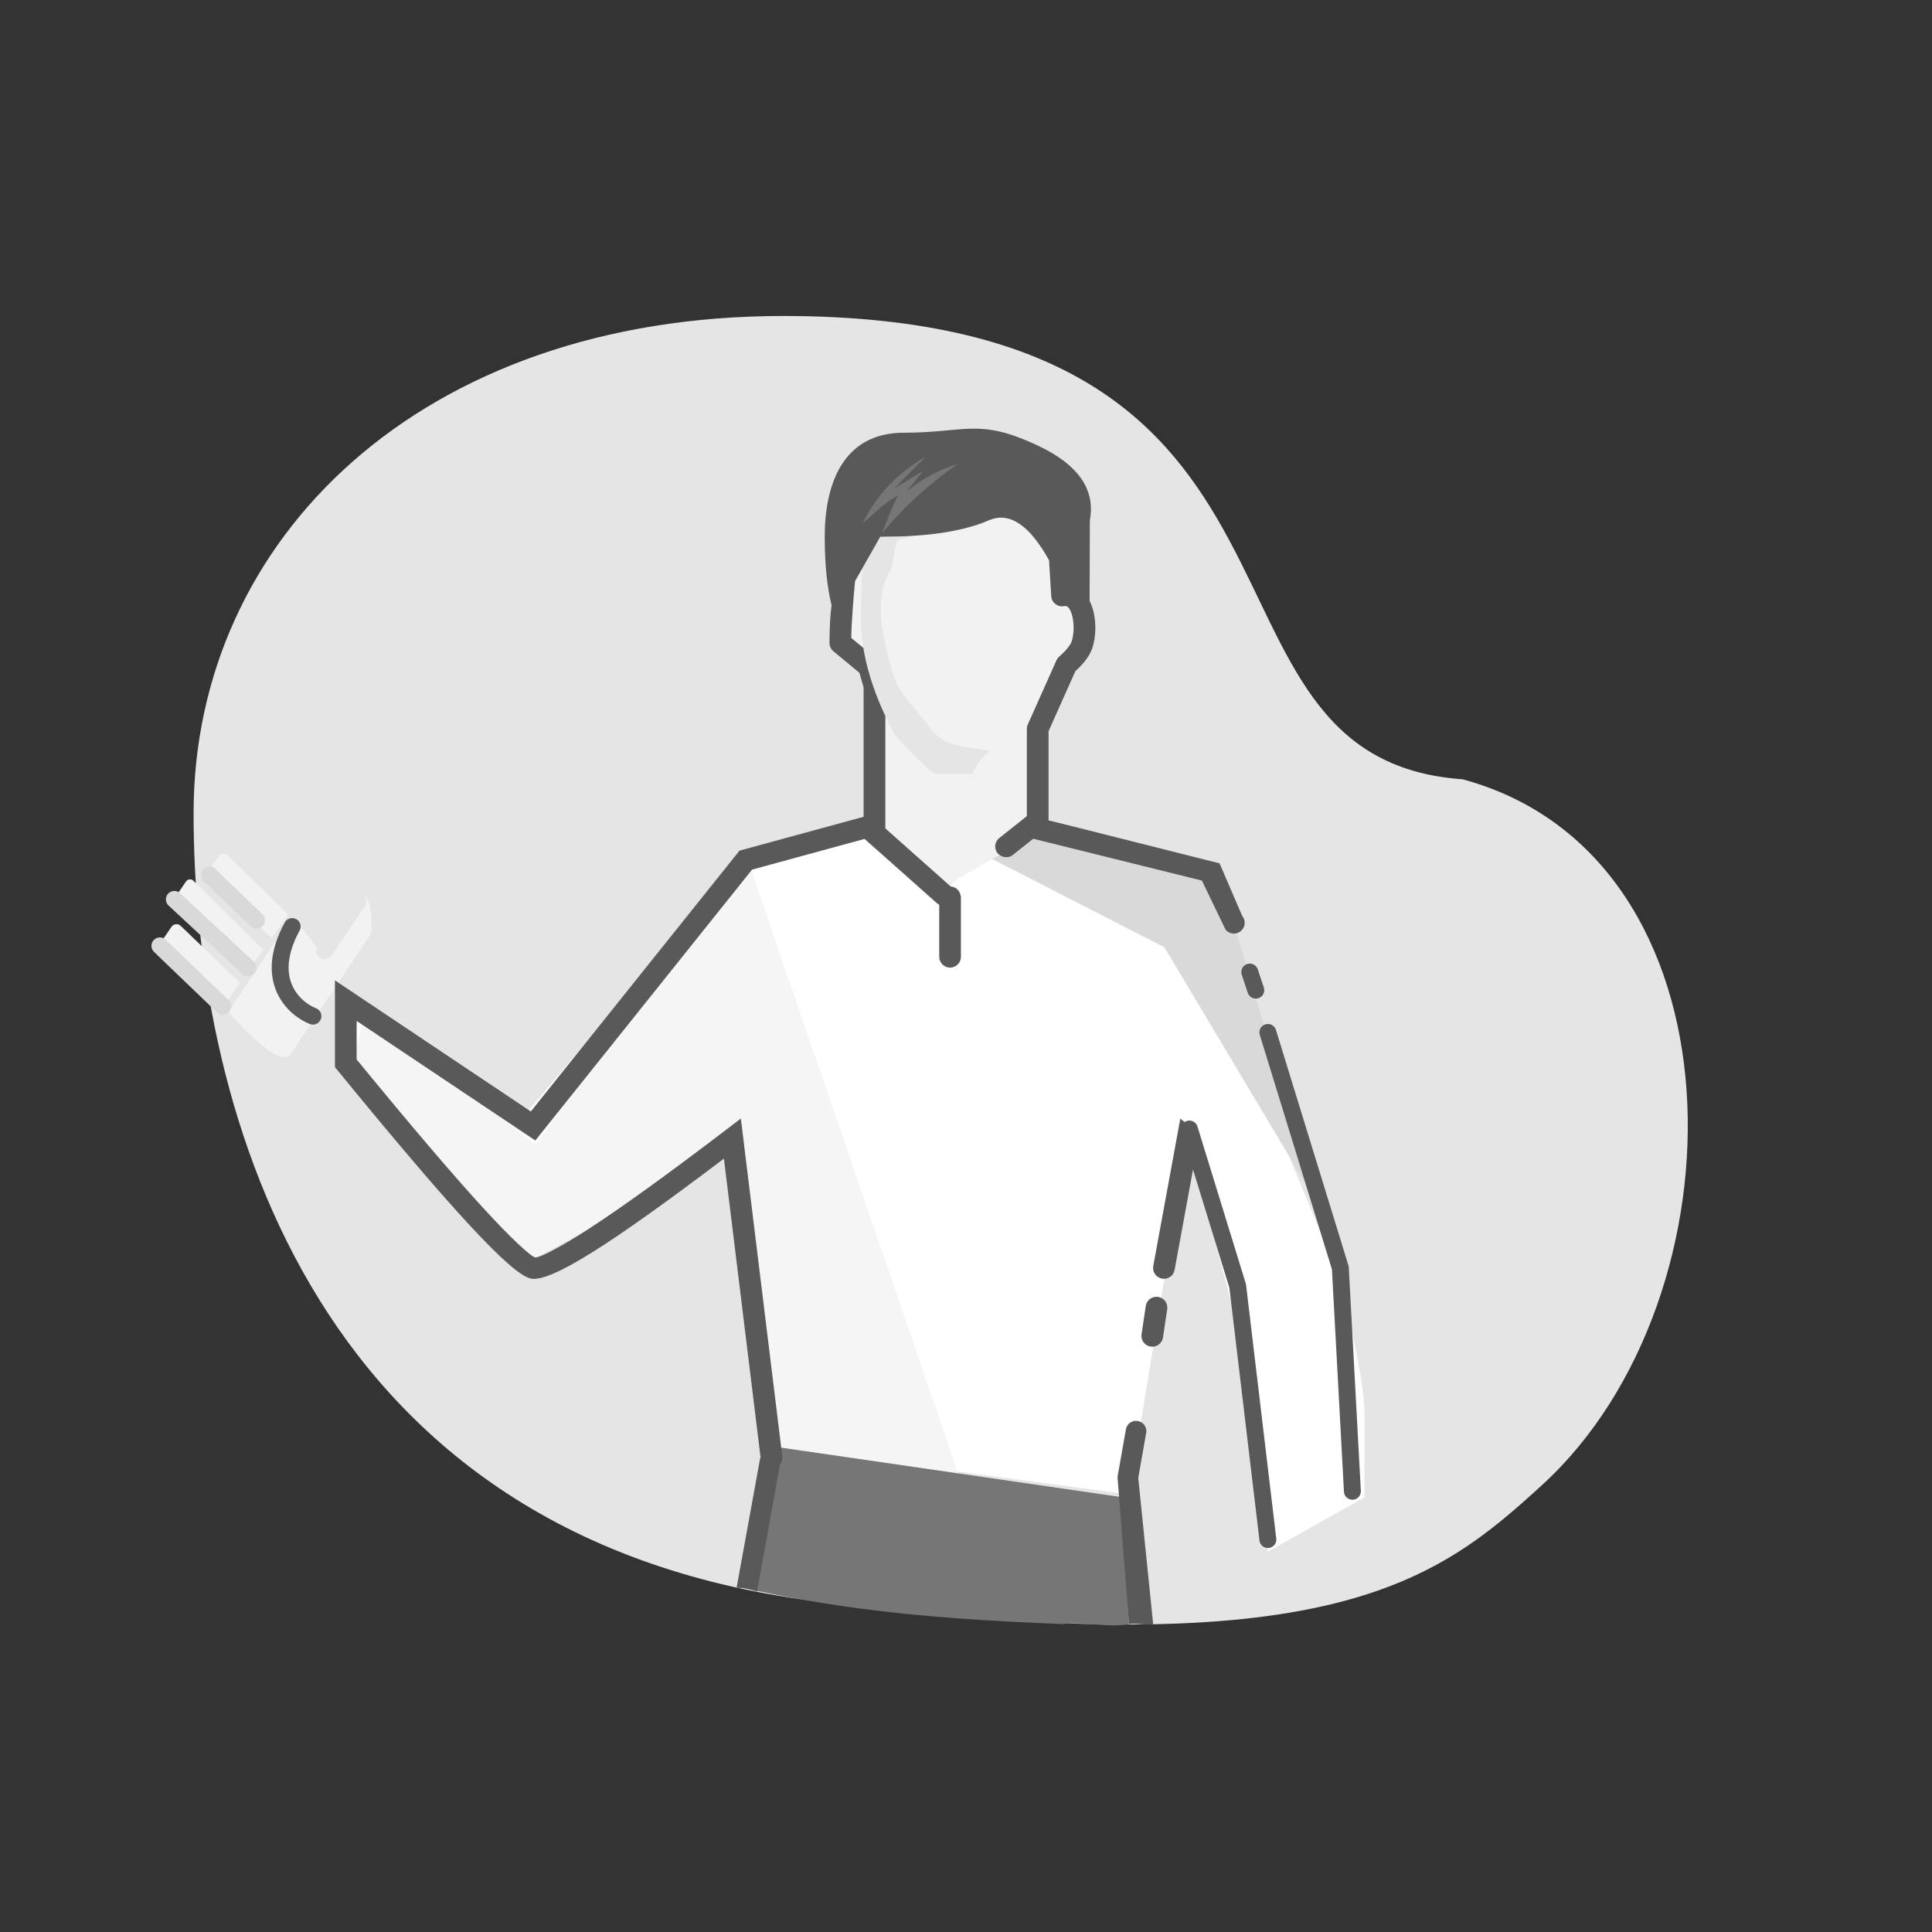 <svg width="160" height="160" viewBox="0 0 160 160" fill="none" xmlns="http://www.w3.org/2000/svg">
<rect x="0" y="0" width="160" height="160" fill="#333333" stroke="none"/>
<path fill-rule="evenodd" clip-rule="evenodd" d="M67.406 132.59C110.046 138.078 118.928 131.015 127.724 122.968C144.759 107.384 144.759 70.915 121.122 64.537C96.742 62.804 112.69 26.168 64.842 26.168C34.862 26.168 16.031 44.612 16.031 67.365C16.031 90.118 24.767 127.102 67.406 132.59Z" fill="#E5E5E5"/>
<path fill-rule="evenodd" clip-rule="evenodd" d="M24.094 87.265L30.777 77.25C30.745 74.582 30.423 73.706 29.813 74.621L26.814 79.114L24.538 76.299C24.368 76.089 24.044 76.104 23.894 76.328L19.078 83.544C18.977 83.696 18.992 83.899 19.116 84.034C21.866 87.04 23.525 88.117 24.094 87.265Z" fill="#F2F2F2"/>
<path d="M21.795 78.66L20.427 80.598L14.485 74.941C14.343 74.806 14.32 74.587 14.431 74.425L15.406 73C15.547 72.794 15.84 72.766 16.018 72.941L21.795 78.66Z" fill="#F2F2F2"/>
<path d="M23.886 75.745L22.519 77.683L17.319 72.828C17.141 72.659 17.113 72.386 17.251 72.183L18.11 70.927C18.287 70.669 18.653 70.634 18.875 70.853L23.886 75.745Z" fill="#F2F2F2"/>
<path d="M19.879 81.403L18.511 83.341L13.413 78.653C13.235 78.484 13.206 78.212 13.345 78.009L14.204 76.753C14.38 76.495 14.747 76.46 14.969 76.68L19.879 81.403Z" fill="#F2F2F2"/>
<path fill-rule="evenodd" clip-rule="evenodd" d="M64.016 119.822L59.422 91.239L42.915 104.73L28.731 88.76L29.912 82.896L42.915 92.97L61.437 71.08L70.602 68.205L77.959 73.884L85.598 67.536L96.269 70.48L111 106.001C111 106.001 113 114.001 113 117.001C112.999 120.001 112.999 121.001 112.999 121.001L112.999 124.001L105 128.501L102 108.001L98.346 94.194L93.501 123.758" fill="white"/>
<path fill-rule="evenodd" clip-rule="evenodd" d="M84.99 69.063L101 72.501L109 99.501L96.43 78.453L81.996 71.051L84.99 69.063Z" fill="#D9D9D9"/>
<path d="M105 85.501L111 105.001L112 123.501M98.5 93.501L102.5 106.501L105 127.501" stroke="#595959" stroke-width="1.4" stroke-linecap="round"/>
<path fill-rule="evenodd" clip-rule="evenodd" d="M43.076 104.855L29.034 89.069L30.215 83.813L44.367 94.817L61.706 70.591L79.356 122.02L64.152 119.809L61.706 94.817L43.076 104.855Z" fill="#F5F5F5"/>
<path fill-rule="evenodd" clip-rule="evenodd" d="M86.876 46.393C85.247 43.461 83.584 42.355 81.891 43.09C80.288 43.784 78.195 44.213 75.613 44.374C75.227 44.484 74.873 44.577 74.59 44.619C73.902 44.733 74.1 46.842 73.633 47.404C73.568 47.539 73.507 47.684 73.438 47.816C72.385 49.995 73.19 53.468 73.946 55.836C74.395 57.471 75.911 58.748 76.966 60.21C78.091 61.906 79.94 61.817 81.922 62.19C81.295 62.802 80.596 63.604 80.596 64.075H77.501C76.834 63.869 74.136 60.874 74.136 60.874C74.136 60.874 73.776 60.269 73.317 59.294V68.603L78.541 73.245L82.781 70.8C82.723 70.756 82.661 70.719 82.613 70.66C82.305 70.273 82.368 69.711 82.756 69.402L85.04 67.588V60.364C85.04 60.239 85.067 60.115 85.118 60L87.493 54.682C87.546 54.564 87.624 54.459 87.723 54.373C88.356 53.82 88.703 53.35 88.789 53.005C89.139 51.597 88.682 50.189 88.264 50.189C88.208 50.189 88.154 50.193 88.104 50.202C87.579 50.287 87.094 49.902 87.061 49.373L86.876 46.393ZM71.449 47.002L70.814 48.121C70.671 49.487 70.508 51.81 70.494 52.828L71.501 53.662C71.396 53.006 71.33 52.342 71.33 51.679C71.33 50.039 71.324 48.457 71.449 47.002Z" fill="#F2F2F2"/>
<path fill-rule="evenodd" clip-rule="evenodd" d="M72.899 44.446L72.131 45.801L73.251 44.507L73.251 44.506L72.132 45.801L71.45 47.002C71.325 48.457 71.331 50.039 71.331 51.679C71.331 52.341 71.397 53.007 71.502 53.662L72.009 54.082C72.336 54.118 72.644 54.325 72.759 54.727L73.284 56.564C73.306 56.643 73.318 56.726 73.318 56.808V59.295C73.777 60.269 74.136 60.874 74.136 60.874C74.136 60.874 76.835 63.868 77.501 64.075H80.597C80.597 63.605 81.296 62.802 81.922 62.19C79.941 61.816 78.092 61.906 76.967 60.21C75.912 58.749 74.396 57.47 73.947 55.836C73.19 53.469 72.386 49.995 73.439 47.816C73.509 47.685 73.569 47.539 73.633 47.404C74.1 46.843 73.903 44.733 74.591 44.62C74.874 44.577 75.228 44.484 75.613 44.373C74.887 44.419 74.115 44.439 73.312 44.442L72.899 44.446Z" fill="#E5E5E5"/>
<path fill-rule="evenodd" clip-rule="evenodd" d="M72.76 54.727L73.284 56.564C73.306 56.644 73.318 56.726 73.318 56.809V59.294C72.68 57.94 71.85 55.867 71.501 53.661L72.008 54.082C72.335 54.117 72.645 54.324 72.76 54.727" fill="#E5E5E5"/>
<path fill-rule="evenodd" clip-rule="evenodd" d="M73.055 41.924C72.491 42.394 71.952 42.925 71.449 43.328C72.613 40.933 74.344 39.179 76.67 37.812C75.795 38.693 74.917 39.576 74.037 40.461C74.85 39.967 75.659 39.47 76.468 38.977C76.144 39.381 75.822 39.786 75.499 40.191C75.373 40.349 75.247 40.506 75.123 40.663C75.119 40.668 75.115 40.673 75.112 40.678C75.117 40.672 75.124 40.668 75.13 40.663C75.255 40.557 75.392 40.463 75.523 40.363C76.505 39.611 77.606 39.005 78.785 38.594C78.962 38.53 79.14 38.473 79.321 38.42C78.319 39.107 77.37 39.864 76.46 40.663C76.357 40.754 76.246 40.84 76.144 40.933C75.042 41.928 74.011 42.998 73.074 44.141C73.453 43.069 73.835 42.064 74.366 41.054C74.147 41.152 73.928 41.282 73.712 41.427C73.49 41.578 73.27 41.745 73.055 41.924" fill="#595959"/>
<path fill-rule="evenodd" clip-rule="evenodd" d="M64.152 119.81L79.355 122.02L92.849 123.981L93.5 134.499C91.848 134.831 89.765 134.272 88 134.499C75 133.999 68.5 132.999 61.5 131.499L64.136 119.808L64.152 119.81Z" fill="#767676"/>
<path fill-rule="evenodd" clip-rule="evenodd" d="M43.961 92.046L61.241 70.448L71.52 67.642V56.934L71.175 55.719L69.018 53.934C68.812 53.763 68.693 53.509 68.694 53.242C68.698 51.989 68.753 50.964 68.867 50.118C68.496 48.613 68.3 46.737 68.3 44.447C68.3 40.246 69.718 35.835 74.866 35.835C80.013 35.835 81.039 34.576 86.001 36.926C89.308 38.492 90.727 40.547 90.258 43.09L90.236 49.766C90.734 50.756 90.856 52.139 90.532 53.436C90.354 54.156 89.854 54.861 89.056 55.586L86.837 60.555V67.931L100.999 71.498L102.87 75.842C103.19 76.22 103.143 76.784 102.765 77.104C102.385 77.423 101.819 77.376 101.499 76.998L99.534 72.925L86.837 69.776L85.566 69.46L85.041 69.877L83.876 70.802C83.548 71.063 83.101 71.043 82.78 70.801C82.723 70.756 82.662 70.719 82.614 70.661C82.305 70.274 82.368 69.711 82.756 69.403L85.041 67.588V60.364C85.041 60.239 85.067 60.115 85.118 60.001L87.494 54.683C87.546 54.565 87.624 54.458 87.723 54.373C88.357 53.82 88.703 53.351 88.79 53.005C89.139 51.598 88.681 50.189 88.264 50.189C88.208 50.189 88.154 50.193 88.103 50.201C87.579 50.288 87.094 49.903 87.061 49.374L86.877 46.394C85.246 43.462 83.585 42.356 81.891 43.09C80.288 43.785 78.196 44.212 75.612 44.373C74.887 44.419 74.115 44.439 73.312 44.442C73.172 44.443 73.04 44.448 72.899 44.447L72.131 45.801L71.45 47.002L70.815 48.121C70.671 49.487 70.508 51.81 70.494 52.828L71.502 53.662C71.85 55.867 72.678 57.941 73.318 59.295V68.604L78.541 73.245L78.733 73.415C79.16 73.441 79.492 73.76 79.554 74.173C79.561 74.216 79.578 74.254 79.578 74.299V76.271V79.239C79.578 79.733 79.177 80.134 78.681 80.134C78.185 80.134 77.783 79.733 77.783 79.239V77.394V75.281V74.918C77.727 74.887 77.667 74.866 77.618 74.822L73.318 71.002L71.6 69.475L71.52 69.497L62.279 72.02L44.334 94.451L29.535 84.548V87.74C33.951 93.13 37.428 97.211 39.961 99.98C42.35 102.59 43.962 104.062 44.319 104.132C44.62 104.19 46.269 103.386 48.756 101.77C51.485 99.999 55.271 97.268 60.109 93.581L61.356 92.632L64.788 120.626C64.818 120.879 64.737 121.117 64.588 121.299L62.7 131.798C61.7 131.498 61.571 131.509 61 131.498L62.956 120.747L62.993 120.749L59.952 95.951C50.578 103.046 45.618 106.207 43.975 105.887C42.339 105.569 37.341 100.109 27.94 88.624L27.738 88.378V81.19L43.961 92.046Z" fill="#595959"/>
<path fill-rule="evenodd" clip-rule="evenodd" d="M73.055 41.924C72.491 42.394 71.952 42.925 71.449 43.328C72.613 40.933 74.344 39.179 76.67 37.812C75.795 38.693 74.917 39.576 74.037 40.461C74.85 39.967 75.659 39.47 76.468 38.977C76.144 39.381 75.822 39.786 75.499 40.191C75.373 40.349 75.247 40.506 75.123 40.663C75.119 40.668 75.115 40.673 75.112 40.678C75.117 40.672 75.124 40.668 75.13 40.663C75.255 40.557 75.392 40.463 75.523 40.363C76.505 39.611 77.606 39.005 78.785 38.594C78.962 38.53 79.14 38.473 79.321 38.42C78.319 39.107 77.37 39.864 76.46 40.663C76.357 40.754 76.246 40.84 76.144 40.933C75.042 41.928 74.011 42.998 73.074 44.141C73.453 43.069 73.835 42.064 74.366 41.054C74.147 41.152 73.928 41.282 73.712 41.427C73.49 41.578 73.27 41.745 73.055 41.924" fill="#767676"/>
<path fill-rule="evenodd" clip-rule="evenodd" d="M94.23 117.681C94.695 117.762 95.004 118.203 94.922 118.665L94.265 122.399L95.499 134.501C94.944 134.624 94.067 134.388 93.499 134.501L92.547 122.314L93.243 118.371C93.323 117.908 93.762 117.601 94.23 117.681ZM94.537 110.501L94.887 108.155C94.959 107.667 95.426 107.328 95.907 107.402C96.398 107.474 96.736 107.93 96.664 108.419L96.314 110.765C96.248 111.208 95.864 111.527 95.427 111.527C95.383 111.527 95.338 111.524 95.294 111.518C94.803 111.446 94.465 110.991 94.537 110.501Z" fill="#595959"/>
<path d="M95.508 104.848L97.749 92.638L98.928 93.6C99.271 93.88 99.098 95.278 98.969 95.942L97.275 105.17C97.187 105.656 96.719 105.978 96.231 105.889C95.742 105.8 95.419 105.334 95.508 104.848Z" fill="#595959"/>
<path d="M103.5 80.5L104 82" stroke="#595959" stroke-width="1.4" stroke-linecap="round"/>
<path d="M25.917 84.152C24.335 83.531 21.776 81.177 24.196 76.733" stroke="#595959" stroke-width="1.4" stroke-linecap="round"/>
<path d="M18.446 83.326L13.243 78.332M20.538 80.145L14.44 74.483M21.242 76.207L17.34 72.462" stroke="#D9D9D9" stroke-width="1.4" stroke-linecap="round"/>
<path d="M29.646 74.66L26.886 78.738" stroke="#E5E5E5" stroke-width="1.4" stroke-linecap="round"/>
</svg>
